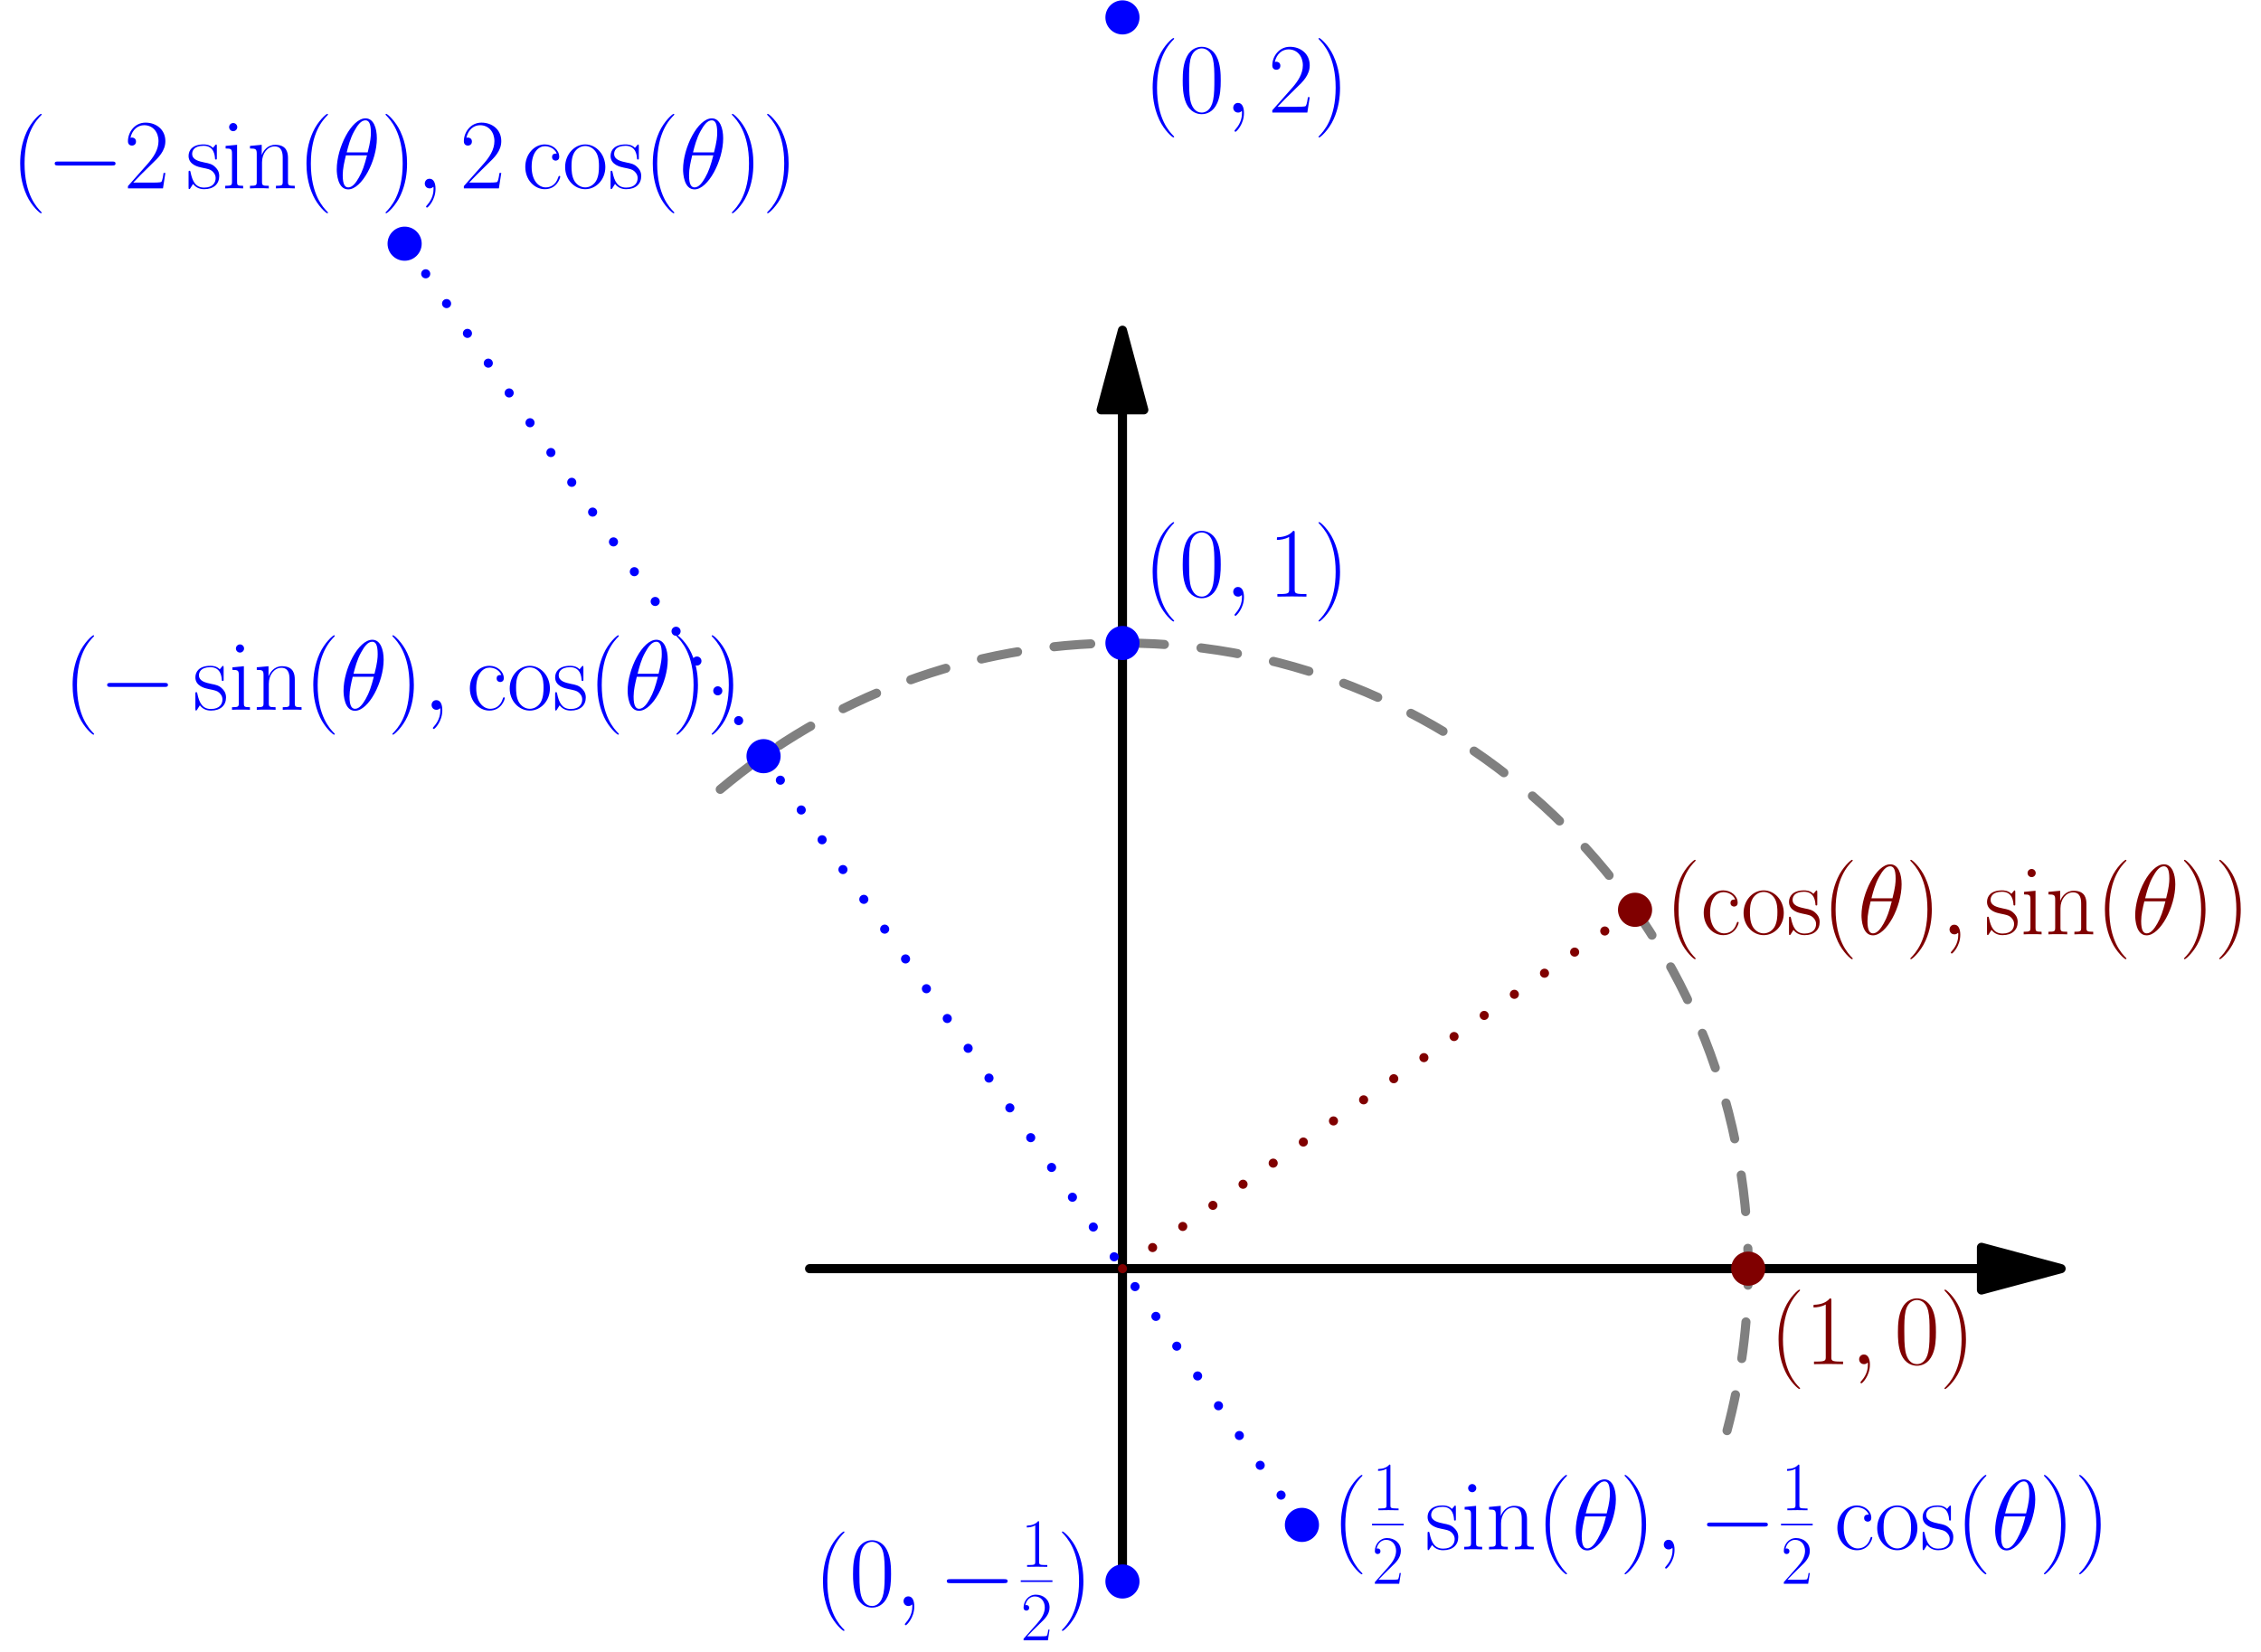 <?xml version='1.0' encoding='UTF-8'?>
<!-- This file was generated by dvisvgm 2.6.1 -->
<svg height='411.509pt' version='1.1' viewBox='56.409 53.858 563.173 411.509' width='563.173pt' xmlns='http://www.w3.org/2000/svg' xmlns:xlink='http://www.w3.org/1999/xlink'>
<defs>
<path d='M5.268 4.201C5.268 4.183 5.268 4.149 5.216 4.097C4.424 3.288 2.307 1.085 2.307 -4.287S4.39 -11.844 5.233 -12.705C5.233 -12.722 5.268 -12.757 5.268 -12.808S5.216 -12.894 5.147 -12.894C4.958 -12.894 3.495 -11.62 2.651 -9.727C1.79 -7.816 1.549 -5.957 1.549 -4.304C1.549 -3.064 1.67 -0.964 2.703 1.257C3.529 3.047 4.941 4.304 5.147 4.304C5.233 4.304 5.268 4.269 5.268 4.201Z' id='g2-40'/>
<path d='M4.528 -4.287C4.528 -5.526 4.407 -7.626 3.374 -9.847C2.548 -11.638 1.136 -12.894 0.93 -12.894C0.878 -12.894 0.809 -12.877 0.809 -12.791C0.809 -12.757 0.826 -12.739 0.844 -12.705C1.67 -11.844 3.77 -9.658 3.77 -4.304C3.77 1.067 1.687 3.254 0.844 4.114C0.826 4.149 0.809 4.166 0.809 4.201C0.809 4.287 0.878 4.304 0.93 4.304C1.119 4.304 2.582 3.03 3.426 1.136C4.287 -0.775 4.528 -2.634 4.528 -4.287Z' id='g2-41'/>
<path d='M7.23 -5.526C7.23 -6.576 7.213 -8.367 6.49 -9.744C5.853 -10.949 4.838 -11.379 3.942 -11.379C3.116 -11.379 2.066 -11.001 1.412 -9.761C0.723 -8.47 0.654 -6.869 0.654 -5.526C0.654 -4.545 0.671 -3.047 1.205 -1.739C1.945 0.034 3.271 0.275 3.942 0.275C4.734 0.275 5.939 -0.052 6.645 -1.687C7.162 -2.875 7.23 -4.269 7.23 -5.526ZM3.942 0C2.841 0 2.186 -0.947 1.945 -2.255C1.756 -3.271 1.756 -4.751 1.756 -5.716C1.756 -7.041 1.756 -8.143 1.98 -9.193C2.307 -10.656 3.271 -11.104 3.942 -11.104C4.648 -11.104 5.561 -10.639 5.888 -9.227C6.111 -8.246 6.129 -7.093 6.129 -5.716C6.129 -4.597 6.129 -3.219 5.922 -2.204C5.561 -0.327 4.545 0 3.942 0Z' id='g2-48'/>
<path d='M4.579 -11.001C4.579 -11.362 4.562 -11.379 4.321 -11.379C3.65 -10.57 2.634 -10.312 1.67 -10.278C1.618 -10.278 1.532 -10.278 1.515 -10.243S1.498 -10.174 1.498 -9.813C2.031 -9.813 2.927 -9.916 3.615 -10.329V-1.257C3.615 -0.654 3.581 -0.448 2.1 -0.448H1.584V0C2.41 -0.017 3.271 -0.034 4.097 -0.034S5.784 -0.017 6.611 0V-0.448H6.094C4.614 -0.448 4.579 -0.637 4.579 -1.257V-11.001Z' id='g2-49'/>
<path d='M7.179 -2.668H6.869C6.697 -1.446 6.559 -1.24 6.49 -1.136C6.404 -0.998 5.165 -0.998 4.924 -0.998H1.618C2.238 -1.67 3.443 -2.892 4.906 -4.304C5.957 -5.302 7.179 -6.473 7.179 -8.177C7.179 -10.209 5.561 -11.379 3.753 -11.379C1.859 -11.379 0.706 -9.71 0.706 -8.16C0.706 -7.489 1.205 -7.403 1.412 -7.403C1.584 -7.403 2.1 -7.506 2.1 -8.108C2.1 -8.642 1.653 -8.797 1.412 -8.797C1.308 -8.797 1.205 -8.78 1.136 -8.745C1.463 -10.209 2.462 -10.932 3.512 -10.932C5.01 -10.932 5.991 -9.744 5.991 -8.177C5.991 -6.68 5.113 -5.388 4.132 -4.269L0.706 -0.396V0H6.766L7.179 -2.668Z' id='g2-50'/>
<path d='M6.008 -6.025C5.681 -6.025 5.199 -6.025 5.199 -5.423C5.199 -4.941 5.595 -4.803 5.819 -4.803C5.939 -4.803 6.439 -4.855 6.439 -5.457C6.439 -6.68 5.268 -7.609 3.942 -7.609C2.117 -7.609 0.568 -5.922 0.568 -3.719C0.568 -1.429 2.186 0.138 3.942 0.138C6.077 0.138 6.611 -1.842 6.611 -2.031C6.611 -2.1 6.594 -2.152 6.473 -2.152S6.335 -2.135 6.266 -1.911C5.819 -0.516 4.838 -0.172 4.097 -0.172C2.995 -0.172 1.67 -1.188 1.67 -3.736C1.67 -6.352 2.944 -7.299 3.96 -7.299C4.631 -7.299 5.629 -6.972 6.008 -6.025Z' id='g2-99'/>
<path d='M2.668 -10.605C2.668 -10.983 2.359 -11.311 1.963 -11.311C1.584 -11.311 1.257 -11.001 1.257 -10.605C1.257 -10.226 1.567 -9.899 1.963 -9.899C2.341 -9.899 2.668 -10.209 2.668 -10.605ZM0.654 -7.351V-6.903C1.618 -6.903 1.756 -6.8 1.756 -5.974V-1.188C1.756 -0.534 1.687 -0.448 0.585 -0.448V0C0.998 -0.034 1.739 -0.034 2.169 -0.034C2.582 -0.034 3.288 -0.034 3.684 0V-0.448C2.668 -0.448 2.634 -0.551 2.634 -1.171V-7.54L0.654 -7.351Z' id='g2-105'/>
<path d='M7.144 -5.233C7.144 -6.111 6.972 -7.54 4.941 -7.54C3.581 -7.54 2.875 -6.49 2.617 -5.802H2.6V-7.54L0.568 -7.351V-6.903C1.584 -6.903 1.739 -6.8 1.739 -5.974V-1.188C1.739 -0.534 1.67 -0.448 0.568 -0.448V0C0.981 -0.034 1.739 -0.034 2.186 -0.034S3.409 -0.034 3.822 0V-0.448C2.72 -0.448 2.651 -0.516 2.651 -1.188V-4.493C2.651 -6.077 3.615 -7.265 4.82 -7.265C6.094 -7.265 6.232 -6.129 6.232 -5.302V-1.188C6.232 -0.534 6.163 -0.448 5.061 -0.448V0C5.475 -0.034 6.232 -0.034 6.68 -0.034S7.902 -0.034 8.315 0V-0.448C7.213 -0.448 7.144 -0.516 7.144 -1.188V-5.233Z' id='g2-110'/>
<path d='M7.42 -3.684C7.42 -5.888 5.819 -7.609 3.942 -7.609S0.465 -5.888 0.465 -3.684C0.465 -1.515 2.066 0.138 3.942 0.138S7.42 -1.515 7.42 -3.684ZM3.942 -0.172C3.133 -0.172 2.445 -0.654 2.049 -1.326C1.618 -2.1 1.567 -3.064 1.567 -3.822C1.567 -4.545 1.601 -5.44 2.049 -6.215C2.393 -6.783 3.064 -7.334 3.942 -7.334C4.717 -7.334 5.371 -6.903 5.784 -6.301C6.318 -5.492 6.318 -4.356 6.318 -3.822C6.318 -3.15 6.284 -2.117 5.819 -1.291C5.337 -0.499 4.597 -0.172 3.942 -0.172Z' id='g2-111'/>
<path d='M5.32 -7.265C5.32 -7.575 5.302 -7.592 5.199 -7.592C5.13 -7.592 5.113 -7.575 4.906 -7.317C4.855 -7.248 4.7 -7.076 4.648 -7.007C4.097 -7.592 3.323 -7.609 3.03 -7.609C1.119 -7.609 0.43 -6.611 0.43 -5.612C0.43 -4.063 2.186 -3.701 2.686 -3.598C3.77 -3.374 4.149 -3.305 4.51 -2.995C4.734 -2.789 5.113 -2.41 5.113 -1.79C5.113 -1.067 4.7 -0.138 3.116 -0.138C1.618 -0.138 1.085 -1.274 0.775 -2.789C0.723 -3.03 0.723 -3.047 0.585 -3.047S0.43 -3.03 0.43 -2.686V-0.207C0.43 0.103 0.448 0.121 0.551 0.121C0.637 0.121 0.654 0.103 0.74 -0.034C0.844 -0.189 1.102 -0.603 1.205 -0.775C1.549 -0.31 2.152 0.138 3.116 0.138C4.82 0.138 5.733 -0.792 5.733 -2.135C5.733 -3.013 5.268 -3.478 5.044 -3.684C4.528 -4.218 3.925 -4.338 3.202 -4.476C2.255 -4.683 1.05 -4.924 1.05 -5.974C1.05 -6.421 1.291 -7.368 3.03 -7.368C4.872 -7.368 4.975 -5.647 5.01 -5.096C5.027 -5.01 5.113 -4.992 5.165 -4.992C5.32 -4.992 5.32 -5.044 5.32 -5.337V-7.265Z' id='g2-115'/>
<path d='M16.335 -5.701C16.756 -5.701 17.202 -5.701 17.202 -6.197S16.756 -6.693 16.335 -6.693H2.925C2.503 -6.693 2.057 -6.693 2.057 -6.197S2.503 -5.701 2.925 -5.701H16.335Z' id='g0-0'/>
<use id='g3-40' transform='scale(1.44)' xlink:href='#g2-40'/>
<use id='g3-41' transform='scale(1.44)' xlink:href='#g2-41'/>
<use id='g3-48' transform='scale(1.44)' xlink:href='#g2-48'/>
<use id='g3-49' transform='scale(1.44)' xlink:href='#g2-49'/>
<use id='g3-50' transform='scale(1.44)' xlink:href='#g2-50'/>
<use id='g3-99' transform='scale(1.44)' xlink:href='#g2-99'/>
<use id='g3-105' transform='scale(1.44)' xlink:href='#g2-105'/>
<use id='g3-110' transform='scale(1.44)' xlink:href='#g2-110'/>
<use id='g3-111' transform='scale(1.44)' xlink:href='#g2-111'/>
<use id='g3-115' transform='scale(1.44)' xlink:href='#g2-115'/>
<path d='M10.981 -12.468C10.981 -14.996 10.187 -17.45 8.155 -17.45C4.685 -17.45 0.991 -10.187 0.991 -4.734C0.991 -3.594 1.239 0.248 3.842 0.248C7.213 0.248 10.981 -6.841 10.981 -12.468ZM3.47 -8.973C3.842 -10.435 4.363 -12.517 5.354 -14.277C6.172 -15.765 7.04 -16.954 8.13 -16.954C8.948 -16.954 9.493 -16.26 9.493 -13.881C9.493 -12.988 9.419 -11.749 8.7 -8.973H3.47ZM8.527 -8.229C7.907 -5.8 7.387 -4.239 6.494 -2.677C5.775 -1.413 4.908 -0.248 3.867 -0.248C3.098 -0.248 2.479 -0.843 2.479 -3.297C2.479 -4.908 2.875 -6.593 3.272 -8.229H8.527Z' id='g1-18'/>
<path d='M4.833 0.099C4.833 -1.339 4.363 -2.404 3.346 -2.404C2.553 -2.404 2.156 -1.76 2.156 -1.215S2.528 0 3.371 0C3.693 0 3.966 -0.099 4.189 -0.322C4.239 -0.372 4.263 -0.372 4.288 -0.372C4.338 -0.372 4.338 -0.025 4.338 0.099C4.338 0.917 4.189 2.528 2.751 4.139C2.479 4.437 2.479 4.486 2.479 4.536C2.479 4.66 2.603 4.784 2.727 4.784C2.925 4.784 4.833 2.95 4.833 0.099Z' id='g1-59'/>
</defs>
<g id='page1'>
<g transform='matrix(0.996 0 0 0.996 335.994 369.921)'>
<path d='M 214.818 0L -78.245 -0' fill='none' stroke='#000000' stroke-linecap='round' stroke-linejoin='round' stroke-miterlimit='10.037' stroke-width='2.276'/>
</g>
<g transform='matrix(0.996 0 0 0.996 335.994 369.921)'>
<path d='M 234.735 0L 214.818 -5.337L 214.818 5.337L 234.735 0Z' fill='#000000'/>
</g>
<g transform='matrix(0.996 0 0 0.996 335.994 369.921)'>
<path d='M 234.735 0L 214.818 -5.337L 214.818 5.337L 234.735 0Z' fill='none' stroke='#000000' stroke-linecap='round' stroke-linejoin='round' stroke-miterlimit='10.037' stroke-width='2.276'/>
</g>
<g transform='matrix(0.996 0 0 0.996 335.994 369.921)'>
<path d='M 0 -214.818L 0 78.245' fill='none' stroke='#000000' stroke-linecap='round' stroke-linejoin='round' stroke-miterlimit='10.037' stroke-width='2.276'/>
</g>
<g transform='matrix(0.996 0 0 0.996 335.994 369.921)'>
<path d='M 0 -234.735L -5.337 -214.818L 5.337 -214.818L 0 -234.735Z' fill='#000000'/>
</g>
<g transform='matrix(0.996 0 0 0.996 335.994 369.921)'>
<path d='M 0 -234.735L -5.337 -214.818L 5.337 -214.818L 0 -234.735Z' fill='none' stroke='#000000' stroke-linecap='round' stroke-linejoin='round' stroke-miterlimit='10.037' stroke-width='2.276'/>
</g>
<g transform='matrix(0.996 0 0 0.996 335.994 369.921)'>
<path d='M 0 0L 128.189 -89.759' fill='none' stroke='#800000' stroke-linecap='round' stroke-linejoin='round' stroke-miterlimit='10.037' stroke-width='2.276' stroke-dasharray='0,9.203'/>
</g>
<g transform='matrix(0.996 0 0 0.996 335.994 369.921)'>
<path d='M 44.88 64.095L -179.518 -256.378' fill='none' stroke='#0000ff' stroke-linecap='round' stroke-linejoin='round' stroke-miterlimit='10.037' stroke-width='2.276' stroke-dasharray='0,9.096'/>
</g>
<g transform='matrix(0.996 0 0 0.996 335.994 369.921)'>
<path d='M 151.195 40.513C 154.649 27.591 156.49 14.011 156.49 0C 156.49 -86.427 86.427 -156.49 0 -156.49C -38.303 -156.49 -73.392 -142.729 -100.592 -119.881' fill='none' stroke='#808080' stroke-linecap='round' stroke-linejoin='round' stroke-miterlimit='10.037' stroke-width='2.276' stroke-dasharray='9.211,9.211'/>
</g>
<g transform='matrix(0.996 0 0 0.996 335.994 369.921)'>
<circle cx='156.49' cy='-0' r='4.268' fill='#800000'/>
</g><g fill='#800000'>
<use x='497.186' xlink:href='#g3-40' y='393.713'/>
<use x='505.964' xlink:href='#g3-49' y='393.713'/>
<use x='517.332' xlink:href='#g1-59' y='393.713'/>
<use x='528.205' xlink:href='#g3-48' y='393.713'/>
<use x='539.573' xlink:href='#g3-41' y='393.713'/>
</g>
<g transform='matrix(0.996 0 0 0.996 335.994 369.921)'>
<circle cx='128.189' cy='-89.759' r='4.268' fill='#800000'/>
</g><g fill='#800000'>
<use x='471.18' xlink:href='#g3-40' y='286.633'/>
<use x='479.957' xlink:href='#g3-99' y='286.633'/>
<use x='490.03' xlink:href='#g3-111' y='286.633'/>
<use x='501.398' xlink:href='#g3-115' y='286.633'/>
<use x='510.305' xlink:href='#g3-40' y='286.633'/>
<use x='519.083' xlink:href='#g1-18' y='286.633'/>
<use x='531.068' xlink:href='#g3-41' y='286.633'/>
<use x='539.846' xlink:href='#g1-59' y='286.633'/>
<use x='550.719' xlink:href='#g3-115' y='286.633'/>
<use x='559.626' xlink:href='#g3-105' y='286.633'/>
<use x='565.814' xlink:href='#g3-110' y='286.633'/>
<use x='578.477' xlink:href='#g3-40' y='286.633'/>
<use x='587.255' xlink:href='#g1-18' y='286.633'/>
<use x='599.239' xlink:href='#g3-41' y='286.633'/>
<use x='608.017' xlink:href='#g3-41' y='286.633'/>
</g>
<g transform='matrix(0.996 0 0 0.996 335.994 369.921)'>
<circle cx='0' cy='-156.49' r='4.268' fill='#0000ff'/>
</g><g fill='#0000ff'>
<use x='341.281' xlink:href='#g3-40' y='202.496'/>
<use x='350.059' xlink:href='#g3-48' y='202.496'/>
<use x='361.426' xlink:href='#g1-59' y='202.496'/>
<use x='372.299' xlink:href='#g3-49' y='202.496'/>
<use x='383.667' xlink:href='#g3-41' y='202.496'/>
</g>
<g transform='matrix(0.996 0 0 0.996 335.994 369.921)'>
<circle cx='-89.759' cy='-128.189' r='4.268' fill='#0000ff'/>
</g><g fill='#0000ff'>
<use x='72.265' xlink:href='#g3-40' y='230.691'/>
<use x='81.043' xlink:href='#g0-0' y='230.691'/>
<use x='104.453' xlink:href='#g3-115' y='230.691'/>
<use x='113.36' xlink:href='#g3-105' y='230.691'/>
<use x='119.548' xlink:href='#g3-110' y='230.691'/>
<use x='132.211' xlink:href='#g3-40' y='230.691'/>
<use x='140.989' xlink:href='#g1-18' y='230.691'/>
<use x='152.973' xlink:href='#g3-41' y='230.691'/>
<use x='161.751' xlink:href='#g1-59' y='230.691'/>
<use x='172.624' xlink:href='#g3-99' y='230.691'/>
<use x='182.697' xlink:href='#g3-111' y='230.691'/>
<use x='194.065' xlink:href='#g3-115' y='230.691'/>
<use x='202.972' xlink:href='#g3-40' y='230.691'/>
<use x='211.75' xlink:href='#g1-18' y='230.691'/>
<use x='223.735' xlink:href='#g3-41' y='230.691'/>
<use x='232.512' xlink:href='#g3-41' y='230.691'/>
</g>
<g transform='matrix(0.996 0 0 0.996 335.994 369.921)'>
<circle cx='0' cy='-312.98' r='4.268' fill='#0000ff'/>
</g><g fill='#0000ff'>
<use x='341.281' xlink:href='#g3-40' y='81.902'/>
<use x='350.059' xlink:href='#g3-48' y='81.902'/>
<use x='361.426' xlink:href='#g1-59' y='81.902'/>
<use x='372.299' xlink:href='#g3-50' y='81.902'/>
<use x='383.667' xlink:href='#g3-41' y='81.902'/>
</g>
<g transform='matrix(0.996 0 0 0.996 335.994 369.921)'>
<circle cx='-179.518' cy='-256.378' r='4.268' fill='#0000ff'/>
</g><g fill='#0000ff'>
<use x='59.204' xlink:href='#g3-40' y='100.792'/>
<use x='67.982' xlink:href='#g0-0' y='100.792'/>
<use x='87.261' xlink:href='#g3-50' y='100.792'/>
<use x='102.76' xlink:href='#g3-115' y='100.792'/>
<use x='111.667' xlink:href='#g3-105' y='100.792'/>
<use x='117.855' xlink:href='#g3-110' y='100.792'/>
<use x='130.518' xlink:href='#g3-40' y='100.792'/>
<use x='139.296' xlink:href='#g1-18' y='100.792'/>
<use x='151.28' xlink:href='#g3-41' y='100.792'/>
<use x='160.058' xlink:href='#g1-59' y='100.792'/>
<use x='170.931' xlink:href='#g3-50' y='100.792'/>
<use x='186.43' xlink:href='#g3-99' y='100.792'/>
<use x='196.503' xlink:href='#g3-111' y='100.792'/>
<use x='207.87' xlink:href='#g3-115' y='100.792'/>
<use x='216.778' xlink:href='#g3-40' y='100.792'/>
<use x='225.556' xlink:href='#g1-18' y='100.792'/>
<use x='237.54' xlink:href='#g3-41' y='100.792'/>
<use x='246.318' xlink:href='#g3-41' y='100.792'/>
</g>
<g transform='matrix(0.996 0 0 0.996 335.994 369.921)'>
<circle cx='0' cy='78.245' r='4.268' fill='#0000ff'/>
</g><g fill='#0000ff'>
<use x='259.164' xlink:href='#g3-40' y='453.968'/>
<use x='267.942' xlink:href='#g3-48' y='453.968'/>
<use x='279.309' xlink:href='#g1-59' y='453.968'/>
<use x='290.182' xlink:href='#g0-0' y='453.968'/>
<use x='310.657' xlink:href='#g2-49' y='444.209'/>
</g>
<rect fill='#0000ff' height='0.398' width='7.895' x='310.657' y='447.572'/>
<g fill='#0000ff'>
<use x='310.657' xlink:href='#g2-50' y='462.516'/>
<use x='319.748' xlink:href='#g3-41' y='453.968'/>
</g>
<g transform='matrix(0.996 0 0 0.996 335.994 369.921)'>
<circle cx='44.88' cy='64.095' r='4.268' fill='#0000ff'/>
</g><g fill='#0000ff'>
<use x='388.181' xlink:href='#g3-40' y='439.871'/>
<use x='398.155' xlink:href='#g2-49' y='430.111'/>
</g>
<rect fill='#0000ff' height='0.398' width='7.895' x='398.155' y='433.475'/>
<g fill='#0000ff'>
<use x='398.155' xlink:href='#g2-50' y='448.418'/>
<use x='411.377' xlink:href='#g3-115' y='439.871'/>
<use x='420.284' xlink:href='#g3-105' y='439.871'/>
<use x='426.472' xlink:href='#g3-110' y='439.871'/>
<use x='439.135' xlink:href='#g3-40' y='439.871'/>
<use x='447.912' xlink:href='#g1-18' y='439.871'/>
<use x='459.897' xlink:href='#g3-41' y='439.871'/>
<use x='468.675' xlink:href='#g1-59' y='439.871'/>
<use x='479.548' xlink:href='#g0-0' y='439.871'/>
<use x='500.022' xlink:href='#g2-49' y='430.111'/>
</g>
<rect fill='#0000ff' height='0.398' width='7.895' x='500.022' y='433.475'/>
<g fill='#0000ff'>
<use x='500.022' xlink:href='#g2-50' y='448.418'/>
<use x='513.244' xlink:href='#g3-99' y='439.871'/>
<use x='523.317' xlink:href='#g3-111' y='439.871'/>
<use x='534.685' xlink:href='#g3-115' y='439.871'/>
<use x='543.592' xlink:href='#g3-40' y='439.871'/>
<use x='552.37' xlink:href='#g1-18' y='439.871'/>
<use x='564.355' xlink:href='#g3-41' y='439.871'/>
<use x='573.132' xlink:href='#g3-41' y='439.871'/>
</g>
</g>
</svg>